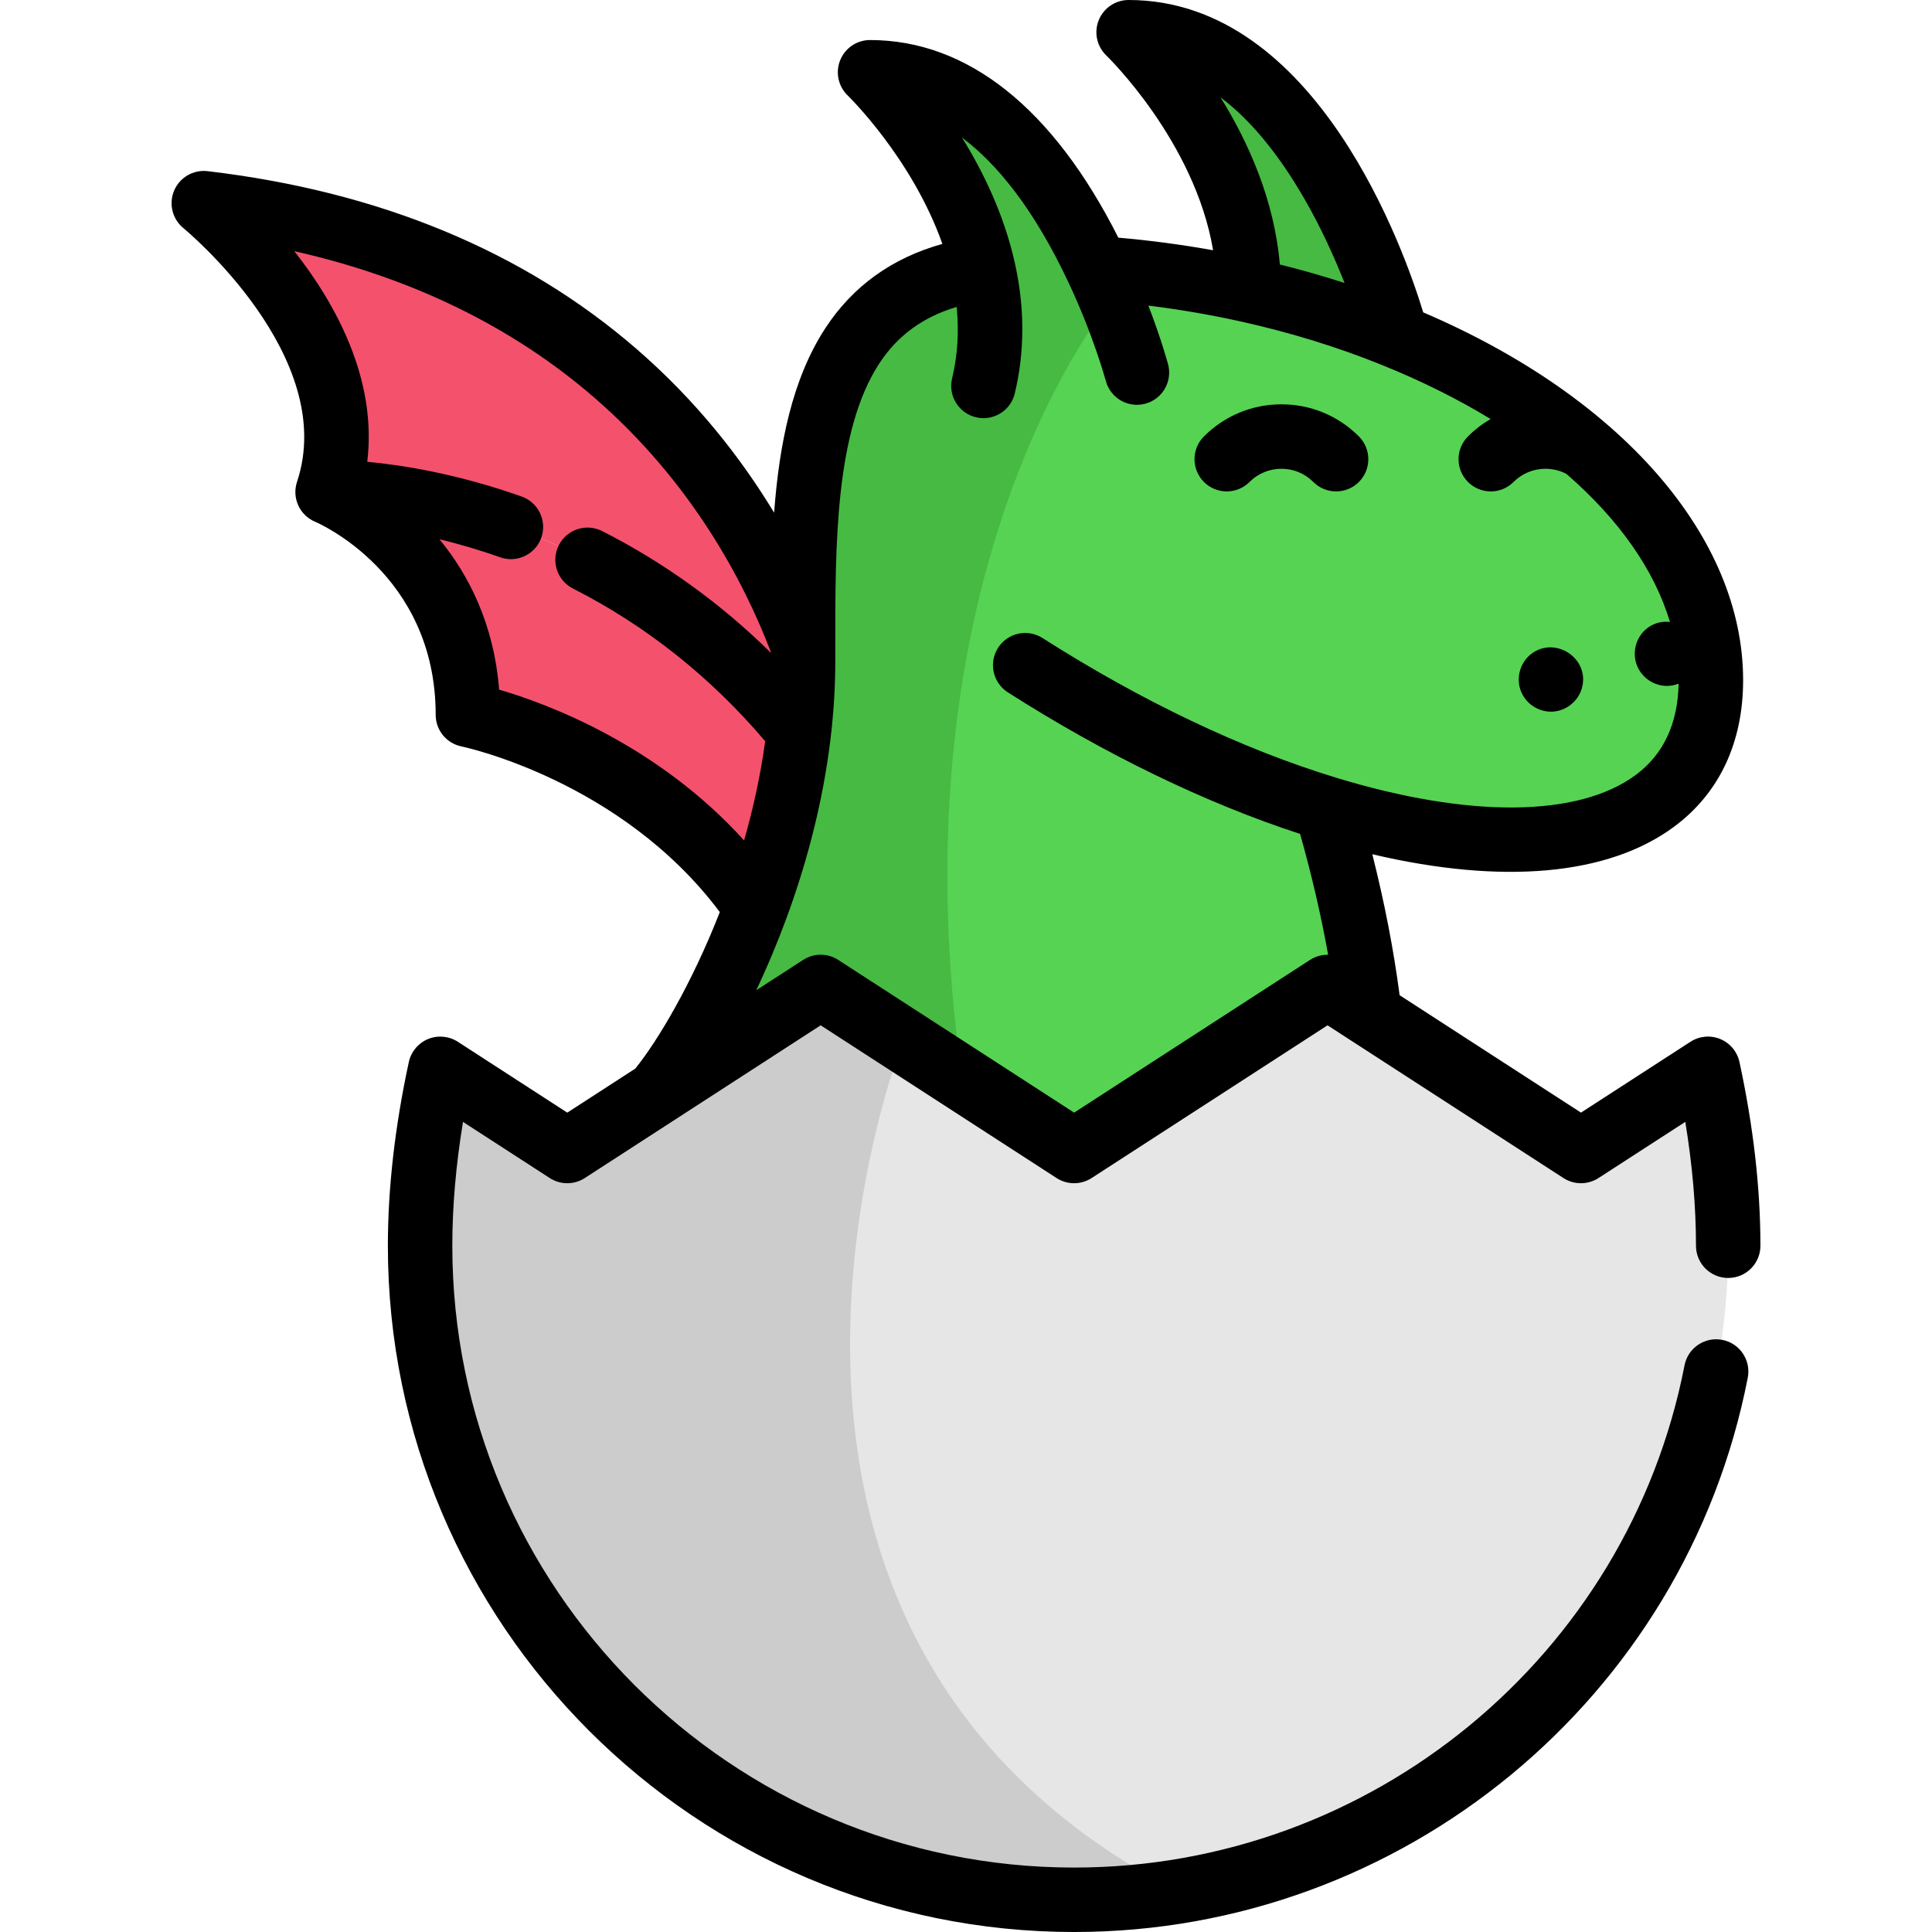 <?xml version="1.0" encoding="iso-8859-1"?>
<!-- Generator: Adobe Illustrator 19.0.0, SVG Export Plug-In . SVG Version: 6.00 Build 0)  -->
<svg xmlns="http://www.w3.org/2000/svg" xmlns:xlink="http://www.w3.org/1999/xlink" version="1.1" id="Layer_1" x="0px" y="0px" viewBox="0 0 512.002 512.002" style="enable-background:new 0 0 512.002 512.002;" xml:space="preserve">
<path style="fill:#E6E6E6;" d="M458.01,330.135c0,86.383-63.213,158.022-145.908,171.173c-8.926,1.412-18.092,2.152-27.428,2.152  c-95.731,0-173.336-77.605-173.336-173.324c0-14.824,1.856-30.673,5.363-46.886l33.645,21.781l23.785-15.405l43.368-28.077  l21.838,14.141l45.326,29.341l67.164-43.482l11.124,7.196v0.011l56.04,36.275l33.656-21.781  C456.154,299.462,458.01,315.311,458.01,330.135z"/>
<g>
	<path style="fill:#F4516D;" d="M211.757,193.837c-1.924,16.874-6.217,32.757-11.363,46.647   c-28.237-41.319-76.387-51.042-76.387-51.042c0-43.744-37.186-59.046-37.186-59.046S158.506,128.483,211.757,193.837z"/>
	<path style="fill:#F4516D;" d="M212.838,171.248c0,1.309,0,2.619,0,3.917c0,6.319-0.387,12.558-1.082,18.673   c-53.251-65.354-124.935-63.441-124.935-63.441c13.128-39.36-32.814-76.557-32.814-76.557   c49.459,5.818,84.402,23.728,109.018,45.019C190.682,122.79,205.312,151.015,212.838,171.248z"/>
</g>
<path style="fill:#46BA43;" d="M299.096,8.535c49.516,0,70.739,79.586,70.739,79.586l-0.296,0.729  c-12.023-4.873-24.98-8.904-38.609-11.932h-0.011v-0.011C331.079,39.139,299.096,8.535,299.096,8.535z"/>
<path style="fill:#CCCCCC;" d="M312.102,501.308c-8.926,1.412-18.092,2.152-27.428,2.152c-95.731,0-173.336-77.605-173.336-173.324  c0-14.824,1.856-30.673,5.363-46.886l33.645,21.781l23.785-15.405l43.368-28.077l21.838,14.141c0,0-61.494,156.178,72.755,225.608  C312.091,501.296,312.102,501.296,312.102,501.308z"/>
<path style="fill:#56D353;" d="M453.421,180.266c0,40.727-43.471,51.828-101.913,33.975c4.68,15.86,9.154,34.749,11.443,54.503  l-11.124-7.196l-67.164,43.482l-29.682-19.208v-0.011l-37.482-24.263l-43.368,28.077c6.034-7.116,17.397-25.185,26.267-49.129  v-0.011c5.146-13.891,9.439-29.774,11.363-46.647c0.695-6.114,1.082-12.353,1.082-18.673v-3.917  c-0.034-28.441-0.057-59.559,13.037-79.586c6.991-10.714,17.841-18.251,34.647-20.517c-6.797-29.853-29.944-51.998-29.944-51.998  c29.876,0,49.448,28.988,60.276,51.964c2.926,0.205,5.841,0.455,8.721,0.751c10.759,1.082,21.234,2.789,31.345,5.055h0.011  c13.629,3.029,26.586,7.059,38.609,11.932c19.606,7.913,36.742,18.024,50.325,29.603  C440.897,136.396,453.421,157.881,453.421,180.266z"/>
<path style="fill:#46BA43;" d="M294.545,79.513c0,0-58.978,69.931-39.565,206.297l-37.482-24.263l-43.368,28.077  c6.034-7.116,17.397-25.185,26.267-49.129v-0.011c5.146-13.891,9.439-29.774,11.363-46.647c0.695-6.114,1.082-12.353,1.082-18.673  v-3.917c-0.034-28.441-0.057-59.559,13.037-79.586c6.991-10.714,17.841-18.251,34.647-20.517  c-6.797-29.853-29.944-51.998-29.944-51.998c29.876,0,49.448,28.988,60.276,51.964c2.926,0.205,5.841,0.455,8.721,0.751  L294.545,79.513z"/>
<path d="M145.692,312.198c2.824,1.827,6.458,1.829,9.282,0l62.512-40.477l62.523,40.477c2.824,1.827,6.458,1.827,9.282,0  l62.522-40.477l62.523,40.477c2.823,1.826,6.456,1.827,9.28,0l23.008-14.889c1.881,11.437,2.832,22.435,2.832,32.826  c0,4.716,3.822,8.539,8.539,8.539s8.539-3.823,8.539-8.539c0-15.266-1.87-31.648-5.556-48.692c-0.593-2.742-2.493-5.017-5.086-6.088  c-2.591-1.07-5.545-0.799-7.899,0.724l-29.015,18.777l-48.062-31.116c-1.57-12.002-3.99-24.503-7.239-37.356  c34.466,8.111,62.512,5.634,79.959-7.279c11.979-8.867,18.312-22.298,18.312-38.842c0-38.008-32.362-75.057-84.776-97.48  C372.414,67.108,349.118,0,299.096,0c-3.487,0-6.625,2.121-7.924,5.359c-1.3,3.237-0.499,6.938,2.02,9.35  c0.262,0.25,23.451,22.771,28.293,51.609c-8.272-1.484-16.67-2.604-25.115-3.337c-17.268-34.281-39.947-52.37-65.801-52.37  c-3.484,0-6.613,2.12-7.915,5.351c-1.303,3.23-0.507,6.933,2.003,9.349c0.19,0.183,17.098,16.669,25.083,39.331  c-13.344,3.716-23.755,11.206-31.023,22.346c-8.767,13.409-12.216,30.788-13.567,48.872c-8.69-14.346-20.518-29.591-36.545-43.461  c-29.903-25.864-68.126-41.691-113.606-47.041c-3.756-0.441-7.377,1.66-8.857,5.158c-1.48,3.498-0.467,7.556,2.478,9.953  c0.413,0.336,41.174,34.009,30.096,67.226c-1.421,4.259,0.699,8.89,4.85,10.599c0.319,0.131,31.897,13.56,31.897,51.149  c0,4.065,2.866,7.566,6.85,8.371c0.434,0.088,42.217,8.88,68.447,43.9c-7.515,19.193-16.497,34.178-22.4,41.476l-18.022,11.67  l-29.004-18.776c-2.355-1.523-5.309-1.798-7.899-0.724c-2.593,1.07-4.494,3.346-5.087,6.088  c-3.687,17.043-5.556,33.426-5.556,48.692c0,100.28,81.589,181.864,181.875,181.864c86.859,0,161.938-61.783,178.516-146.907  c0.902-4.629-2.119-9.113-6.749-10.015c-4.626-0.901-9.113,2.12-10.014,6.749c-15.021,77.12-83.048,133.094-161.753,133.094  c-90.869,0-164.797-73.923-164.797-164.785c0-10.389,0.951-21.388,2.832-32.824L145.692,312.198z M345.468,52.318  c4.637,7.983,8.239,16.037,10.851,22.669c-5.603-1.81-11.328-3.445-17.15-4.891c-1.463-17.219-8.445-32.586-15.73-44.313  C331.259,31.668,338.619,40.529,345.468,52.318z M132.276,182.761c-1.387-17.474-8.119-30.485-15.818-39.859  c4.957,1.199,10.364,2.758,16.088,4.787c0.943,0.335,1.906,0.493,2.853,0.493c3.515,0,6.807-2.186,8.049-5.688  c1.576-4.445-0.75-9.326-5.195-10.902c-17.01-6.031-31.62-8.341-40.927-9.217c2.67-21.911-8.429-41.937-19.317-55.809  c31.115,7.023,57.752,20.006,79.421,38.749c25.863,22.38,39.709,48.781,46.857,67.482v0.187  c-13.288-13.074-28.258-23.887-44.713-32.245c-4.206-2.135-9.345-0.458-11.48,3.747c-2.136,4.205-0.459,9.345,3.746,11.48  c19.361,9.834,36.481,23.441,50.944,40.462c-1.246,9.097-3.195,17.928-5.592,26.287  C174.184,197.315,145.145,186.522,132.276,182.761z M221.366,175.164l-0.002-3.898c-0.026-26.732-0.056-57.031,11.651-74.937  c4.821-7.389,11.582-12.331,20.515-14.992c0.639,6.51,0.25,12.858-1.21,18.947c-1.101,4.586,1.726,9.195,6.311,10.295  c0.671,0.161,1.34,0.238,1.999,0.238c3.859,0,7.357-2.634,8.297-6.549c2.694-11.23,2.665-23.014-0.084-35.017  c-2.857-12.538-8.291-23.743-13.904-32.791c9.183,6.879,18.941,18.678,28.178,38.292c6.673,14.163,9.902,26.073,9.935,26.193  c1.218,4.553,5.896,7.262,10.45,6.044c4.558-1.215,7.266-5.894,6.05-10.452c-0.099-0.372-1.78-6.601-5.219-15.548  c8.359,1.03,16.637,2.454,24.738,4.265c13.006,2.891,25.54,6.763,37.267,11.515c10.459,4.22,20.057,9.021,28.686,14.277  c-2.162,1.255-4.177,2.794-5.992,4.608c-3.335,3.335-3.335,8.742,0.001,12.077c3.334,3.335,8.741,3.334,12.076,0  c2.257-2.258,5.26-3.502,8.454-3.502c1.974,0,3.875,0.478,5.573,1.375c13.85,12.006,23.309,25.422,27.416,39.216  c-1.922-0.227-3.947,0.18-5.76,1.462c-3.153,2.229-4.386,6.466-2.988,10.051c1.265,3.244,4.465,5.442,7.952,5.442  c1.082,0,2.127-0.219,3.097-0.606c-0.205,10.623-4.023,18.77-11.374,24.213c-15.171,11.229-44.118,11.488-79.423,0.713  c-0.023-0.007-0.044-0.017-0.067-0.024c-24.726-7.534-51.597-20.323-77.707-36.985c-3.974-2.537-9.254-1.372-11.791,2.605  c-2.538,3.976-1.371,9.255,2.605,11.792c25.849,16.496,52.52,29.404,77.447,37.512c3.092,10.961,5.573,21.669,7.425,32.027  c-1.665-0.03-3.335,0.418-4.791,1.361l-62.522,40.477l-62.523-40.477c-2.824-1.827-6.458-1.829-9.282,0l-12.432,8.05  C211.303,239.384,221.366,208.101,221.366,175.164z"/>
<path d="M331.134,127.729c2.259-2.259,5.261-3.502,8.455-3.502c3.194,0,6.195,1.243,8.453,3.502  c1.668,1.667,3.853,2.501,6.039,2.501c2.185,0,4.371-0.833,6.038-2.5c3.336-3.335,3.336-8.742,0.001-12.077  c-5.483-5.483-12.775-8.504-20.53-8.504c-7.755,0-15.046,3.021-20.53,8.504c-3.336,3.335-3.336,8.742-0.001,12.077  C322.395,131.062,327.802,131.064,331.134,127.729z"/>
<path d="M411.013,188.604c4.11,0,7.697-3.051,8.406-7.083c1.28-7.265-7.055-12.629-13.154-8.562  c-3.215,2.144-4.596,6.34-3.294,9.977C404.171,186.293,407.445,188.604,411.013,188.604z"/>
<g>
</g>
<g>
</g>
<g>
</g>
<g>
</g>
<g>
</g>
<g>
</g>
<g>
</g>
<g>
</g>
<g>
</g>
<g>
</g>
<g>
</g>
<g>
</g>
<g>
</g>
<g>
</g>
<g>
</g>
</svg>
